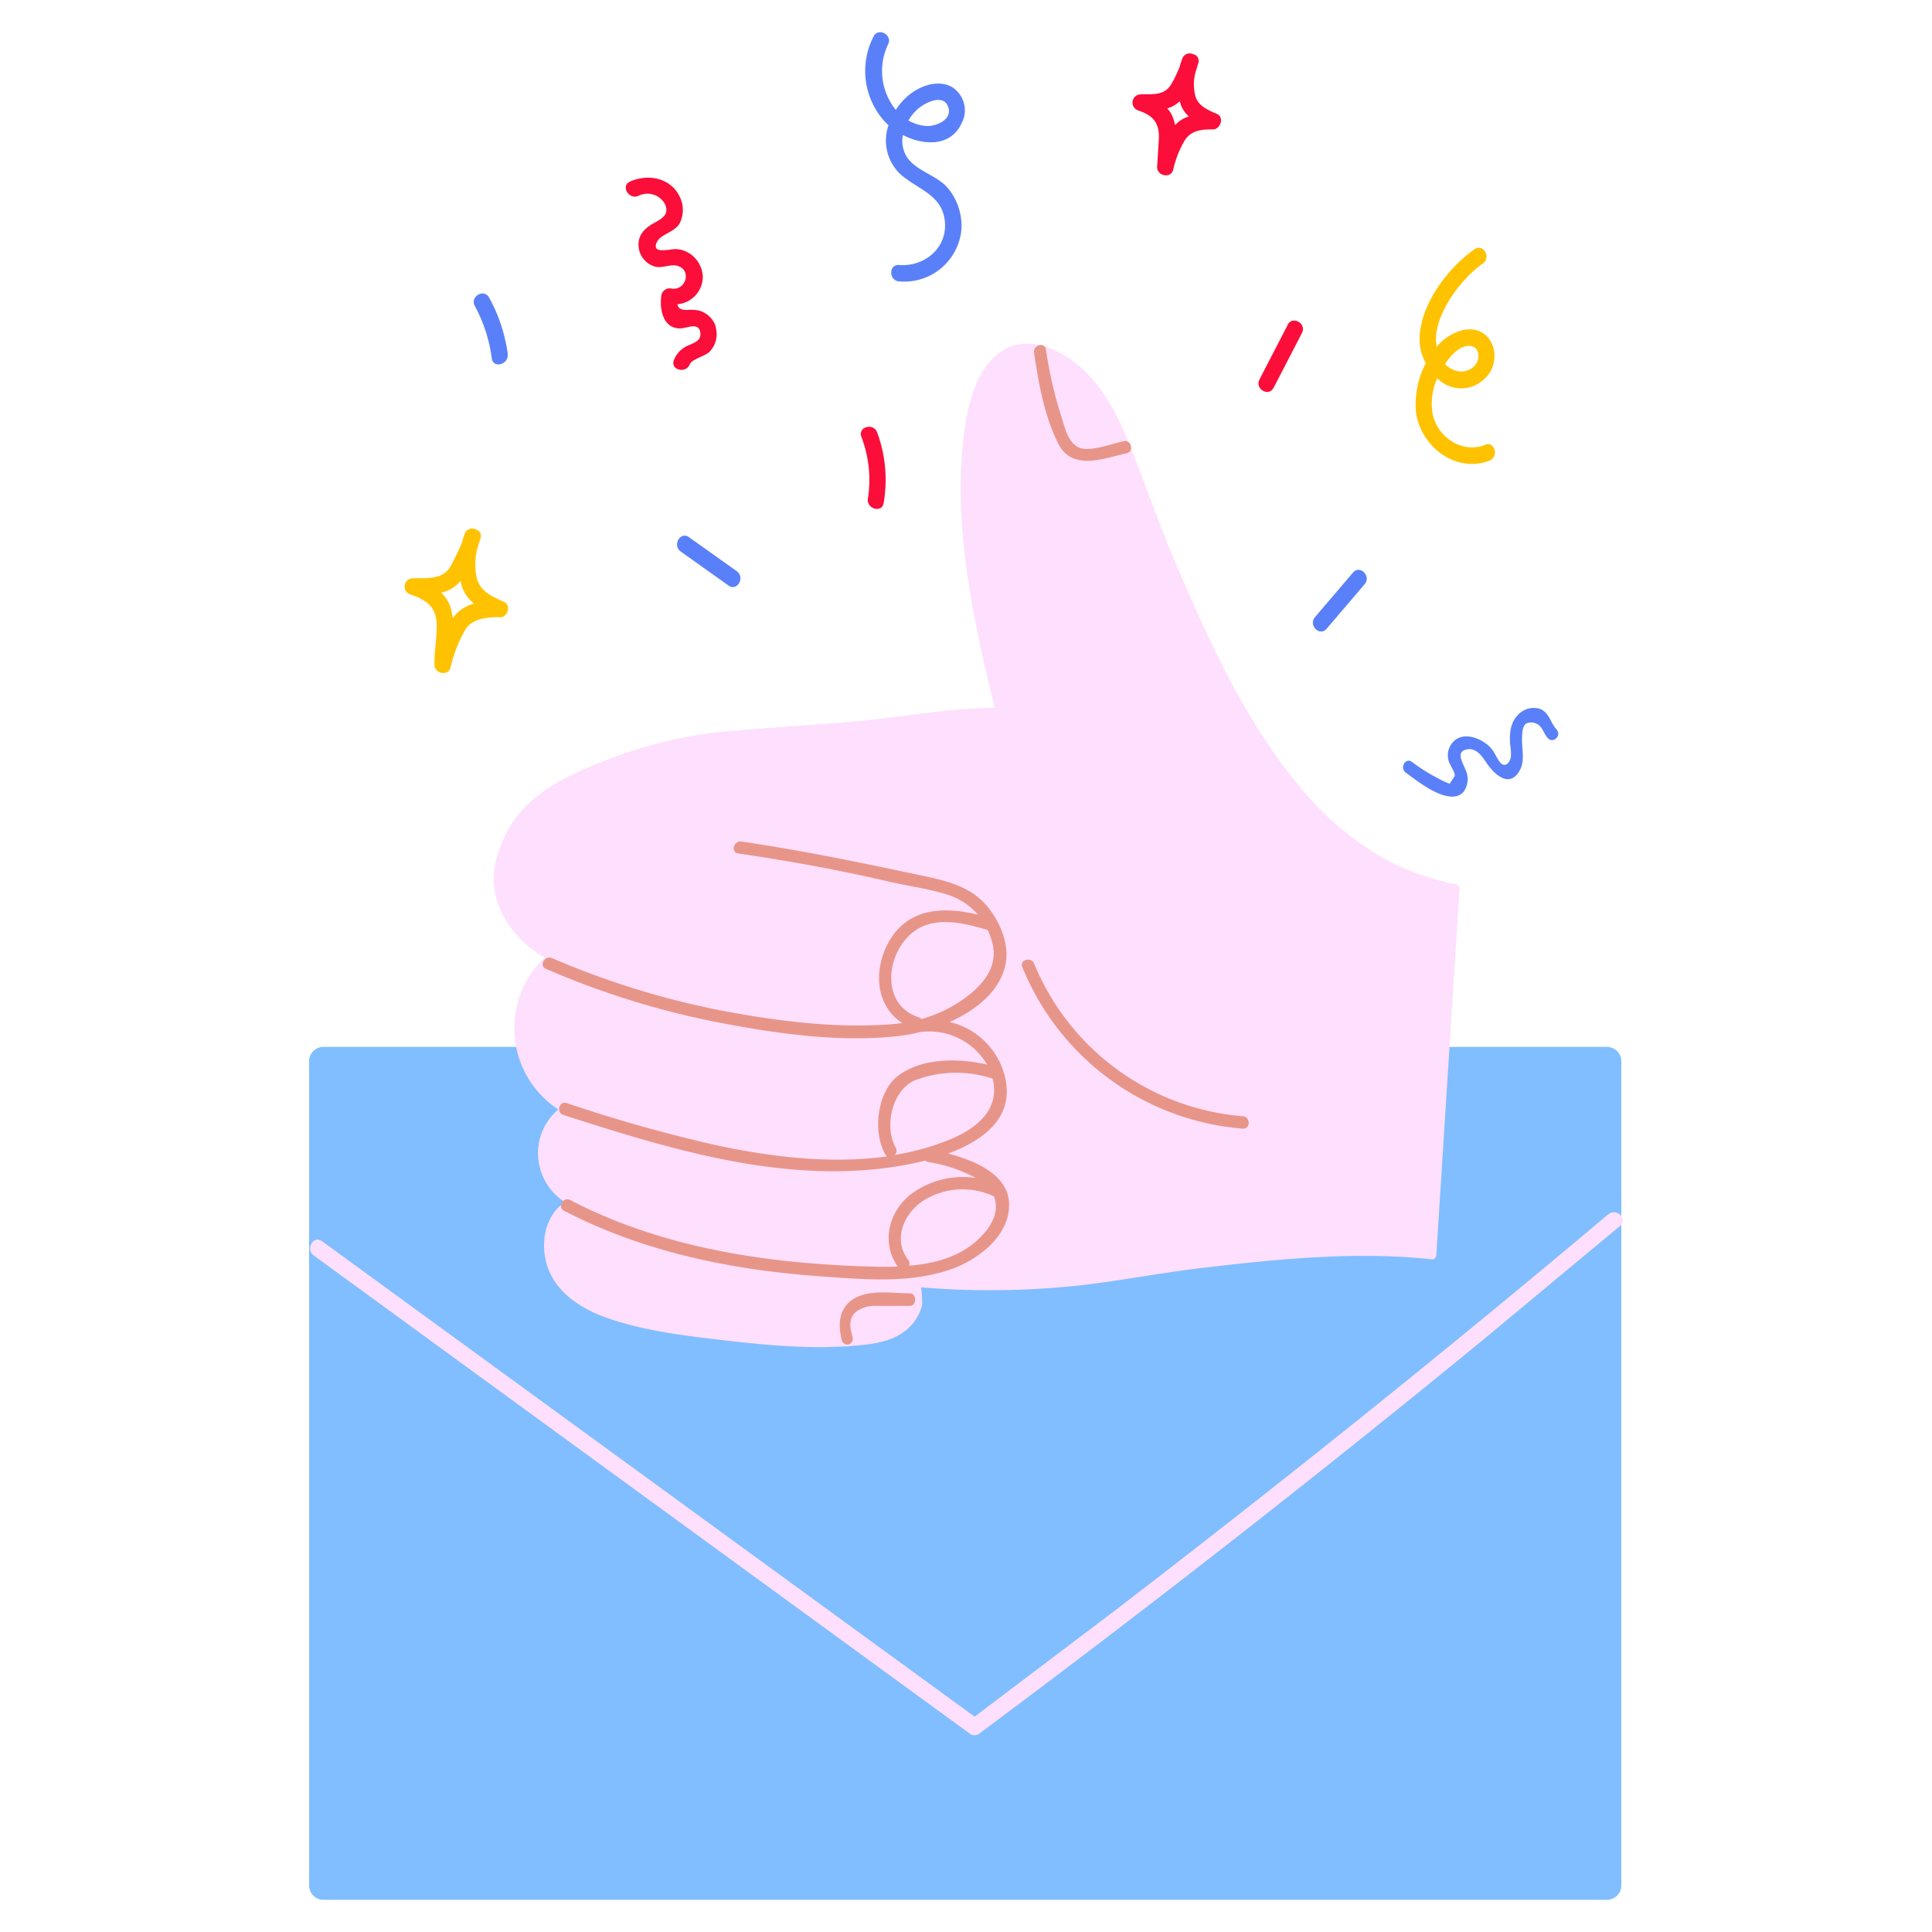 <svg xmlns="http://www.w3.org/2000/svg" width="108" height="108" fill="none"><path d="M89.835 58.522H18.076a.8.8 0 0 0-.796.796v46.085c.001.21.085.413.234.562a.8.8 0 0 0 .562.234h71.76a.8.8 0 0 0 .562-.234c.15-.15.233-.35.234-.562V59.32a.8.8 0 0 0-.796-.796h0z" fill="#80beff"/><path d="M28.176 33.645c-.657-.292-1.347-.584-1.526-1.347a3.62 3.62 0 0 1 .02-1.599l.18-.576c.024-.052.035-.108.034-.165a.38.38 0 0 0-.147-.294.38.38 0 0 0-.153-.072.43.43 0 0 0-.378-.007c-.06.028-.112.068-.153.12s-.07.1-.086.174c-.06.15-.108.302-.146.458-.166.418-.385.823-.576 1.214-.445.89-1.32.75-2.183.776a.46.46 0 0 0-.441.401.46.46 0 0 0 .322.502c.882.3 1.44.677 1.466 1.666.02.763-.14 1.512-.12 2.276.013.498.8.644.902.12a7.5 7.5 0 0 1 .816-2.084c.392-.644 1.254-.723 1.95-.703.416.012.642-.665.217-.857zm-2.68.684c-.067.07-.13.146-.186.226a2.95 2.95 0 0 0-.153-.677 1.93 1.93 0 0 0-.496-.751c.418-.085.794-.3 1.068-.637.007-.007.013-.013.013-.02.02.1.047.193.072.285a2.1 2.1 0 0 0 .684.989 2.15 2.15 0 0 0-1.003.584v.001z" fill="#ffc200"/><path d="M68.03 6.372c-.478-.212-1.028-.432-1.2-.97a2.59 2.59 0 0 1 .007-1.387l.14-.458a.38.38 0 0 0-.265-.524c-.06-.03-.124-.046-.2-.047a.44.44 0 0 0-.434.332 3.04 3.04 0 0 0-.12.372 6.21 6.21 0 0 1-.497 1.035c-.385.637-1.05.53-1.705.55a.46.46 0 0 0-.444.4.46.46 0 0 0 .324.502c.8.272 1.154.657 1.148 1.512l-.1 1.66c.007.504.8.644.903.12.122-.542.32-1.064.6-1.55.338-.617.95-.697 1.612-.684.424 0 .657-.678.232-.864zm-2.343.612c-.03-.144-.074-.297-.133-.445-.07-.178-.173-.34-.305-.478.263-.077.502-.218.697-.4l.06.192a1.64 1.64 0 0 0 .451.657 1.7 1.7 0 0 0-.77.485h0zm-25.673 11.28c-.07-.22-.193-.417-.36-.575s-.37-.274-.6-.334a2.28 2.28 0 0 0-.637-.027c-.37 0-.518-.108-.55-.32a1.55 1.55 0 0 0 1.42-1.553c-.013-.252-.084-.497-.207-.716s-.295-.408-.503-.55a1.51 1.51 0 0 0-.803-.265c-.345-.006-1.347.3-1.068-.358.212-.498 1.002-.558 1.294-1.095a1.66 1.66 0 0 0 .013-1.44c-.5-1.095-1.778-1.332-2.794-.882-.537.24-.072 1.03.464.8a1.12 1.12 0 0 1 1.48.445c.292.617-.192.843-.643 1.095-.498.28-.876.677-.823 1.287a1.27 1.27 0 0 0 .922 1.128c.405.106.856-.153 1.24-.046.823.22.498 1.393-.312 1.274a.47.47 0 0 0-.208-.003.49.49 0 0 0-.19.087.46.46 0 0 0-.134.16.47.47 0 0 0-.053.201c-.1.803.152 1.872 1.168 1.772.332-.033 1.015-.365 1.022.338.007.405-.438.504-.703.637a1.44 1.44 0 0 0-.776.803c-.226.544.663.783.882.246.133-.32.87-.45 1.128-.73a1.41 1.41 0 0 0 .319-1.367z" fill="#fb0e39"/><path d="M28.388 19.796c-.154-1.1-.5-2.182-1.05-3.164-.285-.518-1.075-.053-.8.464a8.4 8.4 0 0 1 .954 2.945c.08.577.964.332.884-.245z" fill="#5a80f9"/><path d="M71.99 18.15l-1.586 3.065c-.272.525.517.99.79.465l1.586-3.066c.28-.524-.518-.99-.8-.464z" fill="#fb0e39"/><path d="M41.188 31.932l-2.674-1.904c-.485-.345-.942.45-.464.8l2.674 1.904c.484.346.942-.444.464-.8zm34.448.074l-2.13 2.495c-.378.445.265 1.102.65.65l2.13-2.495c.383-.445-.267-1.102-.65-.65zM87.02 40.78c-.365-.378-.405-.962-.956-1.16a1.19 1.19 0 0 0-.64-.006c-.2.057-.4.172-.548.33-.464.445-.5 1.082-.458 1.685a2.76 2.76 0 0 1 .04.697c-.04.173-.186.525-.465.405-.212-.086-.432-.657-.6-.856-.55-.67-1.865-1.135-2.356-.113a1.08 1.08 0 0 0-.079.677c.046.298.37.657.365.936l-.286.438a4.93 4.93 0 0 1-.504-.225l-.558-.3a11.07 11.07 0 0 1-1.048-.697c-.36-.266-.703.332-.345.597.644.47 2.455 1.95 3.24 1.068a1.22 1.22 0 0 0 .093-1.247c-.146-.385-.57-1.002.106-1.12.504-.086.823.378 1.07.75.425.63 1.28 1.46 1.858.438.305-.538.126-1.148.133-1.732.006-.245-.007-.8.272-.916a.7.7 0 0 1 .743.173c.172.192.24.464.432.663.3.326.794-.165.482-.483z" fill="#5a80f9"/><path d="M83.013 24.873c-1.28.498-2.667-.432-2.926-1.74a3.37 3.37 0 0 1 .259-1.99 1.86 1.86 0 0 0 2.528.132c1.3-1.03.597-3.278-1.188-2.8a2.82 2.82 0 0 0-1.374.909 2.4 2.4 0 0 1-.006-.843c.232-1.4 1.44-3.006 2.588-3.81.478-.338.02-1.135-.465-.8-1.52 1.062-3.112 3.18-3.072 5.116.014.44.132.87.345 1.254a5.01 5.01 0 0 0-.551 2.721c.24 1.898 2.2 3.464 4.114 2.727.538-.212.3-1.102-.252-.89zm-.915-5.54c.57-.013.67.617.418 1.008-.127.178-.308.31-.516.378s-.433.065-.64-.006a1.38 1.38 0 0 1-.584-.36c.326-.496.797-1 1.322-1.02z" fill="#ffc200"/><path d="M53.8 6.804a1.54 1.54 0 0 0-.584-1.938c-.77-.432-1.752-.08-2.39.432-.292.24-.545.525-.75.843-.41-.506-.667-1.116-.744-1.762s.03-1.3.307-1.888c.28-.518-.51-.982-.8-.465a4.21 4.21 0 0 0 .591 4.738c.075.085.154.164.24.24-.17.482-.192 1.004-.065 1.5s.4.94.78 1.28c.976.836 2.304 1.116 2.435 2.62.133 1.473-1.16 2.52-2.56 2.41-.59-.046-.584.87 0 .916a3.21 3.21 0 0 0 3.484-2.893 3.31 3.31 0 0 0-.77-2.336c-.624-.723-1.764-.936-2.283-1.732-.226-.364-.304-.8-.22-1.22 1.18.61 2.747.663 3.318-.744zm-2.482-.723c.385-.332 1.38-.85 1.672-.14.305.743-.677 1.14-1.214 1.1-.35-.025-.69-.13-.995-.305.142-.247.324-.47.538-.657h0z" fill="#5a80f9"/><path d="M49.032 24.17c-.205-.55-1.088-.312-.882.246.424 1.1.55 2.292.365 3.456-.093.576.796.828.882.245a7.62 7.62 0 0 0-.365-3.947h0z" fill="#fb0e39"/><path d="M81.414 49.445a15.43 15.43 0 0 1-3.789-1.307c-1.906-1.053-3.59-2.464-4.963-4.154-3.013-3.596-5.057-8.09-6.888-12.37-.902-2.1-1.652-4.273-2.488-6.403-.624-1.593-1.374-3.212-2.608-4.428-1.075-1.055-2.874-2.057-4.38-1.32-1.646.803-2.183 3.046-2.395 4.685-.67 5.202.484 10.385 1.7 15.42-2.25.006-4.506.405-6.735.65-2.66.292-5.335.398-8.003.644A24.25 24.25 0 0 0 34.4 42.3c-2.376.902-4.924 1.924-6.125 4.32-.623 1.248-.922 2.6-.424 3.942.498 1.26 1.417 2.308 2.6 2.966-.596.564-1.057 1.255-1.348 2.022s-.404 1.6-.332 2.408.33 1.608.752 2.31.998 1.303 1.684 1.752c-.385.33-.687.743-.882 1.2s-.278.973-.242 1.478.2.994.45 1.428a3.23 3.23 0 0 0 1.045 1.072c-1.015.677-1.327 1.998-1.088 3.18.338 1.692 1.825 2.714 3.358 3.264 2.15.77 4.545 1.042 6.8 1.3 2.542.3 5.23.518 7.784.22.976-.113 1.977-.405 2.615-1.2a2.55 2.55 0 0 0 .498-1.015 5.31 5.31 0 0 0-.06-.982c2.86.236 5.733.21 8.587-.08 2.356-.246 4.685-.717 7.034-.995 4.248-.504 8.686-.956 12.953-.49.133.013.22-.12.232-.232l1.3-20.498c-.001-.053-.02-.104-.05-.146s-.077-.073-.127-.09h0z" fill="#fedffd"/><path d="M69.47 62.4a13.84 13.84 0 0 1-11.658-8.526c-.16-.405-.828-.233-.664.186a14.54 14.54 0 0 0 12.323 9.031c.445.027.438-.657 0-.7zm-13.072 4.733c-.146-1.512-1.944-2.276-3.4-2.648 2.103-.776 3.856-2.15 3.106-4.56a4.16 4.16 0 0 0-3.026-2.794c1.512-.67 2.867-1.76 3.145-3.298.2-1.108-.36-2.37-1.062-3.2-.843-.988-2.024-1.34-3.25-1.606-3.477-.743-6.94-1.467-10.465-1.984-.432-.066-.617.597-.186.664 2.834.418 5.627.922 8.414 1.572 1.108.26 2.243.392 3.324.743.647.208 1.224.592 1.666 1.108-1.958-.47-3.988-.4-5.057 1.665-.8 1.566-.604 3.477.836 4.392a13.36 13.36 0 0 1-.743.079c-2.966.212-6.058-.166-8.972-.7a46.26 46.26 0 0 1-9.867-3.006c-.405-.172-.756.418-.345.597a46.44 46.44 0 0 0 9.756 3.02c3.204.612 6.7 1.108 9.972.736a8.72 8.72 0 0 0 1.2-.226h.046a3.75 3.75 0 0 1 3.689 1.825c-1.6-.37-3.623-.385-4.957.612-1.188.882-1.447 3.145-.743 4.392a.53.53 0 0 0 .113.126c-3.145.445-6.496.027-9.5-.612a84.21 84.21 0 0 1-8.413-2.367c-.424-.14-.604.53-.186.663 5.634 1.812 11.566 3.65 17.558 3.02a19.56 19.56 0 0 0 2.674-.47c.047.046.108.076.172.086a8.19 8.19 0 0 1 2.654.889c-.634-.097-1.28-.067-1.902.088a4.84 4.84 0 0 0-1.72.814c-1.26.975-1.68 2.727-.743 4.048-.737.026-1.467.006-2.163-.02-5.554-.212-11.16-1.102-16.145-3.696-.4-.206-.743.392-.345.597 4.48 2.33 9.463 3.33 14.466 3.676 2.33.16 4.725.385 6.98-.345 1.612-.5 3.602-1.97 3.417-3.875zm-5.03-10.26c-1.865-.604-1.898-2.82-.876-4.2 1.18-1.6 3.08-1.174 4.725-.684a4.17 4.17 0 0 1 .279.823c.305 1.407-.756 2.455-1.845 3.18a7.66 7.66 0 0 1-2.13.97.48.48 0 0 0-.153-.085v-.001zm-1.294 7.286c-.67-1.18-.2-3.225 1.07-3.77 1.377-.523 2.9-.56 4.293-.108.02.007.033.007.053.013.425 1.7-.856 2.754-2.296 3.364a13.78 13.78 0 0 1-3.18.902c.054-.05.1-.117.1-.2s-.004-.148-.04-.2h0zm4.95 4.765c-1.075 1.254-2.614 1.698-4.207 1.83.023-.058.03-.12.02-.18s-.038-.118-.078-.164c-.9-1.174-.166-2.714.982-3.37a4.13 4.13 0 0 1 3.816-.166c.265.632.06 1.362-.53 2.052v-.001zM50.856 72.3c-.97-.007-2.276-.24-3.16.324-.8.518-.864 1.368-.637 2.3.01.04.03.08.056.113s.06.062.096.082.078.034.12.038.085 0 .126-.012.078-.033.1-.06.06-.06.078-.1.03-.08.033-.122-.003-.085-.017-.125c-.133-.55-.252-1.055.26-1.453A1.78 1.78 0 0 1 48.985 73h1.872c.404.001.404-.7-.001-.7zm11.952-47.636c-.657.146-1.4.438-2.083.432-.95-.007-1.155-1.055-1.387-1.785a23.09 23.09 0 0 1-.869-3.776c-.066-.438-.73-.252-.663.186.245 1.672.576 3.543 1.347 5.07.783 1.553 2.508.843 3.836.544.43-.107.252-.77-.18-.67z" fill="#e89589"/><path d="M89.92 67.865c-9.038 7.61-18.25 15-27.638 22.197l-7.8 5.9L17.997 69.38c-.478-.345-.936.445-.464.8l36.71 26.755a.45.45 0 0 0 .464 0 766.95 766.95 0 0 0 28.109-21.964l7.75-6.444c.458-.378-.2-1.028-.644-.65z" fill="#fedffd"/></svg>